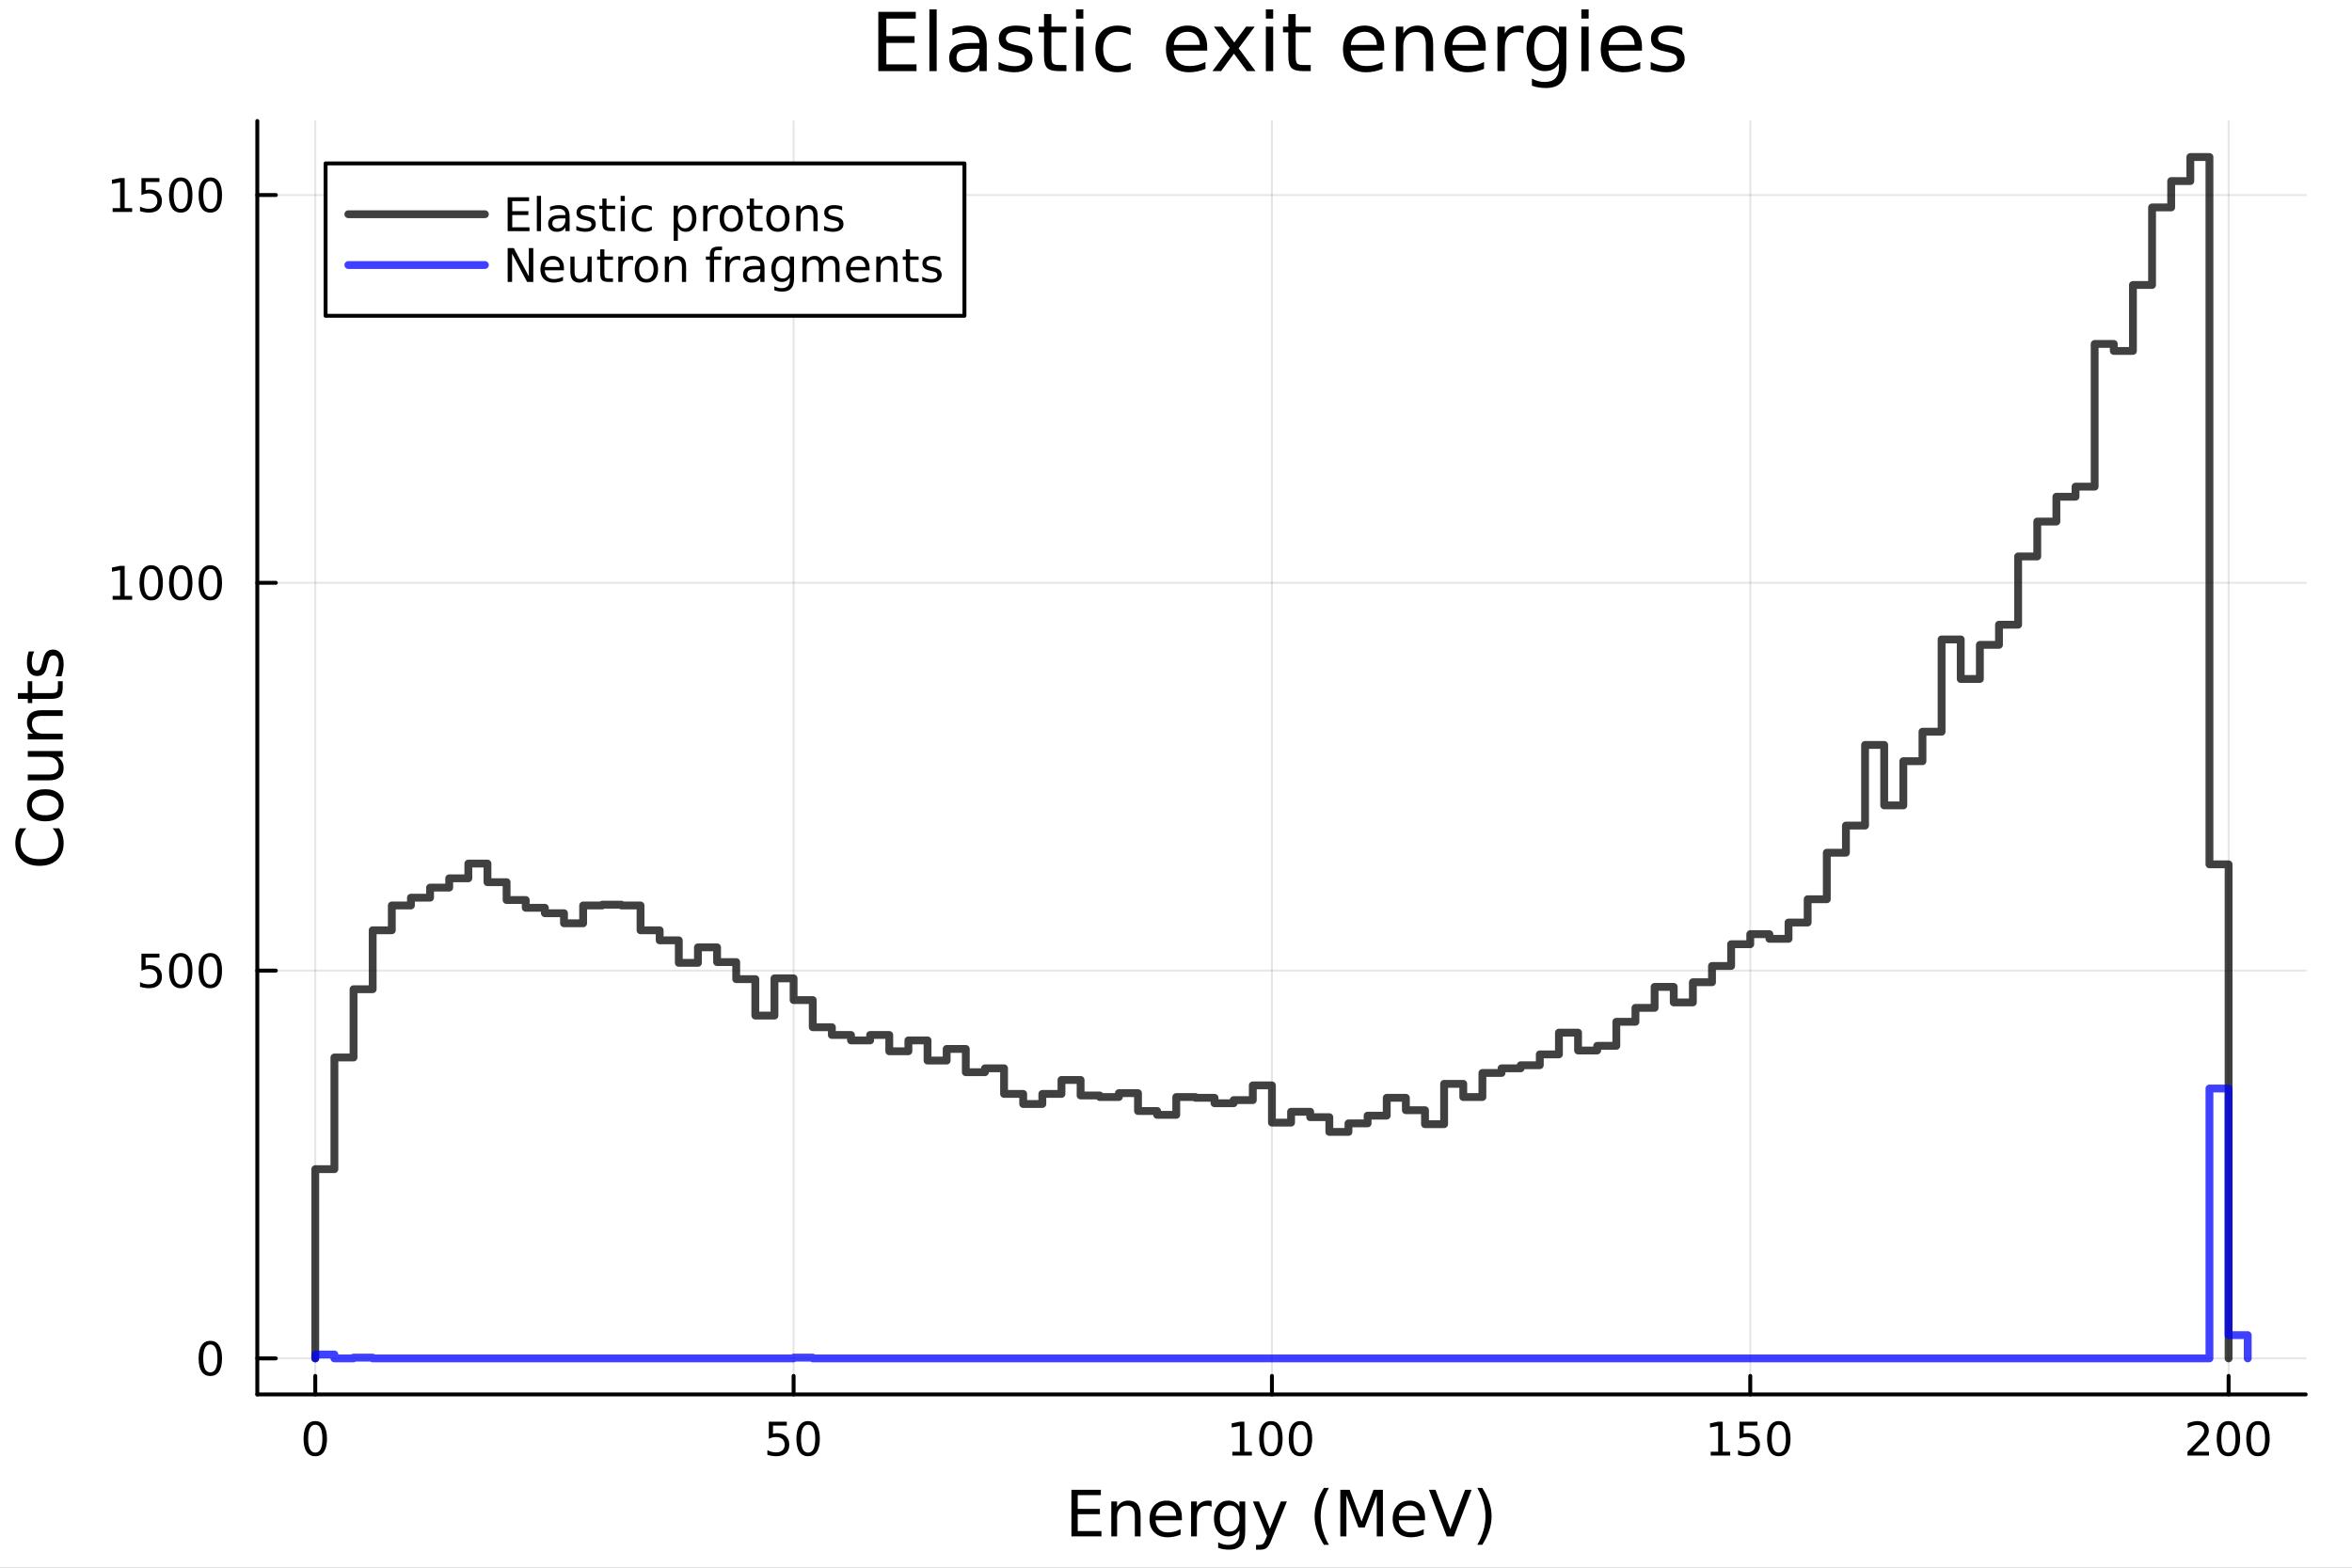 <?xml version="1.0" encoding="utf-8"?>
<svg xmlns="http://www.w3.org/2000/svg" xmlns:xlink="http://www.w3.org/1999/xlink" width="600" height="400" viewBox="0 0 2400 1600">
<rect x="0" y="0" width="2400" height="1600" fill="#808080" stroke="none"/>
<defs>
  <clipPath id="clip430">
    <rect x="0" y="0" width="2400" height="1600"/>
  </clipPath>
</defs>
<path clip-path="url(#clip430)" d="M0 1600 L2400 1600 L2400 0 L0 0  Z" fill="#ffffff" fill-rule="evenodd" fill-opacity="1"/>
<defs>
  <clipPath id="clip431">
    <rect x="480" y="0" width="1681" height="1600"/>
  </clipPath>
</defs>
<path clip-path="url(#clip430)" d="M262.551 1423.18 L2352.76 1423.18 L2352.76 123.472 L262.551 123.472  Z" fill="#ffffff" fill-rule="evenodd" fill-opacity="1"/>
<defs>
  <clipPath id="clip432">
    <rect x="262" y="123" width="2091" height="1301"/>
  </clipPath>
</defs>
<polyline clip-path="url(#clip432)" style="stroke:#000000; stroke-linecap:round; stroke-linejoin:round; stroke-width:2; stroke-opacity:0.1; fill:none" points="321.708,1423.18 321.708,123.472 "/>
<polyline clip-path="url(#clip432)" style="stroke:#000000; stroke-linecap:round; stroke-linejoin:round; stroke-width:2; stroke-opacity:0.1; fill:none" points="809.8,1423.18 809.8,123.472 "/>
<polyline clip-path="url(#clip432)" style="stroke:#000000; stroke-linecap:round; stroke-linejoin:round; stroke-width:2; stroke-opacity:0.1; fill:none" points="1297.89,1423.18 1297.89,123.472 "/>
<polyline clip-path="url(#clip432)" style="stroke:#000000; stroke-linecap:round; stroke-linejoin:round; stroke-width:2; stroke-opacity:0.1; fill:none" points="1785.98,1423.18 1785.98,123.472 "/>
<polyline clip-path="url(#clip432)" style="stroke:#000000; stroke-linecap:round; stroke-linejoin:round; stroke-width:2; stroke-opacity:0.1; fill:none" points="2274.08,1423.18 2274.08,123.472 "/>
<polyline clip-path="url(#clip432)" style="stroke:#000000; stroke-linecap:round; stroke-linejoin:round; stroke-width:2; stroke-opacity:0.1; fill:none" points="262.551,1386.4 2352.76,1386.4 "/>
<polyline clip-path="url(#clip432)" style="stroke:#000000; stroke-linecap:round; stroke-linejoin:round; stroke-width:2; stroke-opacity:0.1; fill:none" points="262.551,990.611 2352.76,990.611 "/>
<polyline clip-path="url(#clip432)" style="stroke:#000000; stroke-linecap:round; stroke-linejoin:round; stroke-width:2; stroke-opacity:0.1; fill:none" points="262.551,594.827 2352.76,594.827 "/>
<polyline clip-path="url(#clip432)" style="stroke:#000000; stroke-linecap:round; stroke-linejoin:round; stroke-width:2; stroke-opacity:0.1; fill:none" points="262.551,199.043 2352.76,199.043 "/>
<polyline clip-path="url(#clip430)" style="stroke:#000000; stroke-linecap:round; stroke-linejoin:round; stroke-width:4; stroke-opacity:1; fill:none" points="262.551,1423.18 2352.76,1423.18 "/>
<polyline clip-path="url(#clip430)" style="stroke:#000000; stroke-linecap:round; stroke-linejoin:round; stroke-width:4; stroke-opacity:1; fill:none" points="321.708,1423.18 321.708,1404.28 "/>
<polyline clip-path="url(#clip430)" style="stroke:#000000; stroke-linecap:round; stroke-linejoin:round; stroke-width:4; stroke-opacity:1; fill:none" points="809.8,1423.18 809.8,1404.28 "/>
<polyline clip-path="url(#clip430)" style="stroke:#000000; stroke-linecap:round; stroke-linejoin:round; stroke-width:4; stroke-opacity:1; fill:none" points="1297.89,1423.18 1297.89,1404.28 "/>
<polyline clip-path="url(#clip430)" style="stroke:#000000; stroke-linecap:round; stroke-linejoin:round; stroke-width:4; stroke-opacity:1; fill:none" points="1785.98,1423.18 1785.98,1404.28 "/>
<polyline clip-path="url(#clip430)" style="stroke:#000000; stroke-linecap:round; stroke-linejoin:round; stroke-width:4; stroke-opacity:1; fill:none" points="2274.08,1423.18 2274.08,1404.28 "/>
<path clip-path="url(#clip430)" d="M321.708 1454.1 Q318.097 1454.1 316.268 1457.66 Q314.463 1461.2 314.463 1468.33 Q314.463 1475.44 316.268 1479.01 Q318.097 1482.55 321.708 1482.55 Q325.342 1482.55 327.148 1479.01 Q328.976 1475.44 328.976 1468.33 Q328.976 1461.2 327.148 1457.66 Q325.342 1454.1 321.708 1454.1 M321.708 1450.39 Q327.518 1450.39 330.574 1455 Q333.652 1459.58 333.652 1468.33 Q333.652 1477.06 330.574 1481.67 Q327.518 1486.25 321.708 1486.25 Q315.898 1486.25 312.819 1481.67 Q309.764 1477.06 309.764 1468.33 Q309.764 1459.58 312.819 1455 Q315.898 1450.39 321.708 1450.39 Z" fill="#000000" fill-rule="nonzero" fill-opacity="1" /><path clip-path="url(#clip430)" d="M784.499 1451.02 L802.855 1451.02 L802.855 1454.96 L788.781 1454.96 L788.781 1463.43 Q789.8 1463.08 790.818 1462.92 Q791.837 1462.73 792.855 1462.73 Q798.642 1462.73 802.022 1465.9 Q805.402 1469.08 805.402 1474.49 Q805.402 1480.07 801.93 1483.17 Q798.457 1486.25 792.138 1486.25 Q789.962 1486.25 787.693 1485.88 Q785.448 1485.51 783.041 1484.77 L783.041 1480.07 Q785.124 1481.2 787.346 1481.76 Q789.568 1482.32 792.045 1482.32 Q796.05 1482.32 798.388 1480.21 Q800.726 1478.1 800.726 1474.49 Q800.726 1470.88 798.388 1468.77 Q796.05 1466.67 792.045 1466.67 Q790.17 1466.67 788.295 1467.08 Q786.443 1467.5 784.499 1468.38 L784.499 1451.02 Z" fill="#000000" fill-rule="nonzero" fill-opacity="1" /><path clip-path="url(#clip430)" d="M824.615 1454.1 Q821.003 1454.1 819.175 1457.66 Q817.369 1461.2 817.369 1468.33 Q817.369 1475.44 819.175 1479.01 Q821.003 1482.55 824.615 1482.55 Q828.249 1482.55 830.054 1479.01 Q831.883 1475.44 831.883 1468.33 Q831.883 1461.2 830.054 1457.66 Q828.249 1454.1 824.615 1454.1 M824.615 1450.39 Q830.425 1450.39 833.48 1455 Q836.559 1459.58 836.559 1468.33 Q836.559 1477.06 833.48 1481.67 Q830.425 1486.25 824.615 1486.25 Q818.804 1486.25 815.726 1481.67 Q812.67 1477.06 812.67 1468.33 Q812.67 1459.58 815.726 1455 Q818.804 1450.39 824.615 1450.39 Z" fill="#000000" fill-rule="nonzero" fill-opacity="1" /><path clip-path="url(#clip430)" d="M1257.5 1481.64 L1265.14 1481.64 L1265.14 1455.28 L1256.83 1456.95 L1256.83 1452.69 L1265.09 1451.02 L1269.77 1451.02 L1269.77 1481.64 L1277.41 1481.64 L1277.41 1485.58 L1257.5 1485.58 L1257.5 1481.64 Z" fill="#000000" fill-rule="nonzero" fill-opacity="1" /><path clip-path="url(#clip430)" d="M1296.85 1454.1 Q1293.24 1454.1 1291.41 1457.66 Q1289.6 1461.2 1289.6 1468.33 Q1289.6 1475.44 1291.41 1479.01 Q1293.24 1482.55 1296.85 1482.55 Q1300.48 1482.55 1302.29 1479.01 Q1304.12 1475.44 1304.12 1468.33 Q1304.12 1461.2 1302.29 1457.66 Q1300.48 1454.1 1296.85 1454.1 M1296.85 1450.39 Q1302.66 1450.39 1305.72 1455 Q1308.79 1459.58 1308.79 1468.33 Q1308.79 1477.06 1305.72 1481.67 Q1302.66 1486.25 1296.85 1486.25 Q1291.04 1486.25 1287.96 1481.67 Q1284.91 1477.06 1284.91 1468.33 Q1284.91 1459.58 1287.96 1455 Q1291.04 1450.39 1296.85 1450.39 Z" fill="#000000" fill-rule="nonzero" fill-opacity="1" /><path clip-path="url(#clip430)" d="M1327.01 1454.1 Q1323.4 1454.1 1321.57 1457.66 Q1319.77 1461.2 1319.77 1468.33 Q1319.77 1475.44 1321.57 1479.01 Q1323.4 1482.55 1327.01 1482.55 Q1330.65 1482.55 1332.45 1479.01 Q1334.28 1475.44 1334.28 1468.33 Q1334.28 1461.2 1332.45 1457.66 Q1330.65 1454.1 1327.01 1454.1 M1327.01 1450.39 Q1332.82 1450.39 1335.88 1455 Q1338.96 1459.58 1338.96 1468.33 Q1338.96 1477.06 1335.88 1481.67 Q1332.82 1486.25 1327.01 1486.25 Q1321.2 1486.25 1318.12 1481.67 Q1315.07 1477.06 1315.07 1468.33 Q1315.07 1459.58 1318.12 1455 Q1321.2 1450.39 1327.01 1450.39 Z" fill="#000000" fill-rule="nonzero" fill-opacity="1" /><path clip-path="url(#clip430)" d="M1745.59 1481.64 L1753.23 1481.64 L1753.23 1455.28 L1744.92 1456.95 L1744.92 1452.69 L1753.18 1451.02 L1757.86 1451.02 L1757.86 1481.64 L1765.5 1481.64 L1765.5 1485.58 L1745.59 1485.58 L1745.59 1481.64 Z" fill="#000000" fill-rule="nonzero" fill-opacity="1" /><path clip-path="url(#clip430)" d="M1774.99 1451.02 L1793.34 1451.02 L1793.34 1454.96 L1779.27 1454.96 L1779.27 1463.43 Q1780.29 1463.08 1781.31 1462.92 Q1782.33 1462.73 1783.34 1462.73 Q1789.13 1462.73 1792.51 1465.9 Q1795.89 1469.08 1795.89 1474.49 Q1795.89 1480.07 1792.42 1483.17 Q1788.95 1486.25 1782.63 1486.25 Q1780.45 1486.25 1778.18 1485.88 Q1775.94 1485.51 1773.53 1484.77 L1773.53 1480.07 Q1775.61 1481.2 1777.84 1481.76 Q1780.06 1482.32 1782.53 1482.32 Q1786.54 1482.32 1788.88 1480.21 Q1791.22 1478.1 1791.22 1474.49 Q1791.22 1470.88 1788.88 1468.77 Q1786.54 1466.67 1782.53 1466.67 Q1780.66 1466.67 1778.78 1467.08 Q1776.93 1467.5 1774.99 1468.38 L1774.99 1451.02 Z" fill="#000000" fill-rule="nonzero" fill-opacity="1" /><path clip-path="url(#clip430)" d="M1815.1 1454.1 Q1811.49 1454.1 1809.66 1457.66 Q1807.86 1461.2 1807.86 1468.33 Q1807.86 1475.44 1809.66 1479.01 Q1811.49 1482.55 1815.1 1482.55 Q1818.74 1482.55 1820.54 1479.01 Q1822.37 1475.44 1822.37 1468.33 Q1822.37 1461.2 1820.54 1457.66 Q1818.74 1454.1 1815.1 1454.1 M1815.1 1450.39 Q1820.91 1450.39 1823.97 1455 Q1827.05 1459.58 1827.05 1468.33 Q1827.05 1477.06 1823.97 1481.67 Q1820.91 1486.25 1815.1 1486.25 Q1809.29 1486.25 1806.21 1481.67 Q1803.16 1477.06 1803.16 1468.33 Q1803.16 1459.58 1806.21 1455 Q1809.29 1450.39 1815.1 1450.39 Z" fill="#000000" fill-rule="nonzero" fill-opacity="1" /><path clip-path="url(#clip430)" d="M2237.77 1481.64 L2254.09 1481.64 L2254.09 1485.58 L2232.14 1485.58 L2232.14 1481.64 Q2234.8 1478.89 2239.39 1474.26 Q2243.99 1469.61 2245.18 1468.27 Q2247.42 1465.74 2248.3 1464.01 Q2249.2 1462.25 2249.2 1460.56 Q2249.2 1457.8 2247.26 1456.07 Q2245.34 1454.33 2242.24 1454.33 Q2240.04 1454.33 2237.58 1455.09 Q2235.15 1455.86 2232.37 1457.41 L2232.37 1452.69 Q2235.2 1451.55 2237.65 1450.97 Q2240.11 1450.39 2242.14 1450.39 Q2247.51 1450.39 2250.71 1453.08 Q2253.9 1455.77 2253.9 1460.26 Q2253.9 1462.39 2253.09 1464.31 Q2252.3 1466.2 2250.2 1468.8 Q2249.62 1469.47 2246.52 1472.69 Q2243.42 1475.88 2237.77 1481.64 Z" fill="#000000" fill-rule="nonzero" fill-opacity="1" /><path clip-path="url(#clip430)" d="M2273.9 1454.1 Q2270.29 1454.1 2268.46 1457.66 Q2266.66 1461.2 2266.66 1468.33 Q2266.66 1475.44 2268.46 1479.01 Q2270.29 1482.55 2273.9 1482.55 Q2277.54 1482.55 2279.34 1479.01 Q2281.17 1475.44 2281.17 1468.33 Q2281.17 1461.2 2279.34 1457.66 Q2277.54 1454.1 2273.9 1454.1 M2273.9 1450.39 Q2279.71 1450.39 2282.77 1455 Q2285.85 1459.58 2285.85 1468.33 Q2285.85 1477.06 2282.77 1481.67 Q2279.71 1486.25 2273.9 1486.25 Q2268.09 1486.25 2265.01 1481.67 Q2261.96 1477.06 2261.96 1468.33 Q2261.96 1459.58 2265.01 1455 Q2268.09 1450.39 2273.9 1450.39 Z" fill="#000000" fill-rule="nonzero" fill-opacity="1" /><path clip-path="url(#clip430)" d="M2304.06 1454.1 Q2300.45 1454.1 2298.62 1457.66 Q2296.82 1461.2 2296.82 1468.33 Q2296.82 1475.44 2298.62 1479.01 Q2300.45 1482.55 2304.06 1482.55 Q2307.7 1482.55 2309.5 1479.01 Q2311.33 1475.44 2311.33 1468.33 Q2311.33 1461.2 2309.5 1457.66 Q2307.7 1454.1 2304.06 1454.1 M2304.06 1450.39 Q2309.87 1450.39 2312.93 1455 Q2316.01 1459.58 2316.01 1468.33 Q2316.01 1477.06 2312.93 1481.67 Q2309.87 1486.25 2304.06 1486.25 Q2298.25 1486.25 2295.17 1481.67 Q2292.12 1477.06 2292.12 1468.33 Q2292.12 1459.58 2295.17 1455 Q2298.25 1450.39 2304.06 1450.39 Z" fill="#000000" fill-rule="nonzero" fill-opacity="1" /><path clip-path="url(#clip430)" d="M1093.29 1520.52 L1123.33 1520.52 L1123.33 1525.93 L1099.72 1525.93 L1099.72 1540 L1122.35 1540 L1122.35 1545.41 L1099.72 1545.41 L1099.72 1562.63 L1123.91 1562.63 L1123.91 1568.04 L1093.29 1568.04 L1093.29 1520.52 Z" fill="#000000" fill-rule="nonzero" fill-opacity="1" /><path clip-path="url(#clip430)" d="M1163.85 1546.53 L1163.85 1568.04 L1158 1568.04 L1158 1546.72 Q1158 1541.66 1156.02 1539.14 Q1154.05 1536.63 1150.1 1536.63 Q1145.36 1536.63 1142.62 1539.65 Q1139.89 1542.68 1139.89 1547.9 L1139.89 1568.04 L1134 1568.04 L1134 1532.4 L1139.89 1532.4 L1139.89 1537.93 Q1141.99 1534.72 1144.82 1533.13 Q1147.68 1531.54 1151.41 1531.54 Q1157.55 1531.54 1160.7 1535.36 Q1163.85 1539.14 1163.85 1546.53 Z" fill="#000000" fill-rule="nonzero" fill-opacity="1" /><path clip-path="url(#clip430)" d="M1206.03 1548.76 L1206.03 1551.62 L1179.1 1551.62 Q1179.48 1557.67 1182.73 1560.85 Q1186 1564 1191.83 1564 Q1195.2 1564 1198.35 1563.17 Q1201.54 1562.35 1204.66 1560.69 L1204.66 1566.23 Q1201.51 1567.57 1198.2 1568.27 Q1194.89 1568.97 1191.48 1568.97 Q1182.95 1568.97 1177.95 1564 Q1172.99 1559.04 1172.99 1550.57 Q1172.99 1541.82 1177.7 1536.69 Q1182.44 1531.54 1190.46 1531.54 Q1197.65 1531.54 1201.82 1536.18 Q1206.03 1540.8 1206.03 1548.76 M1200.17 1547.04 Q1200.1 1542.23 1197.46 1539.37 Q1194.85 1536.5 1190.52 1536.5 Q1185.62 1536.5 1182.66 1539.27 Q1179.73 1542.04 1179.29 1547.07 L1200.17 1547.04 Z" fill="#000000" fill-rule="nonzero" fill-opacity="1" /><path clip-path="url(#clip430)" d="M1236.29 1537.87 Q1235.31 1537.3 1234.13 1537.04 Q1232.98 1536.76 1231.58 1536.76 Q1226.62 1536.76 1223.94 1540 Q1221.3 1543.22 1221.3 1549.27 L1221.3 1568.04 L1215.41 1568.04 L1215.41 1532.4 L1221.3 1532.4 L1221.3 1537.93 Q1223.15 1534.69 1226.11 1533.13 Q1229.07 1531.54 1233.3 1531.54 Q1233.91 1531.54 1234.64 1531.63 Q1235.37 1531.7 1236.26 1531.85 L1236.29 1537.87 Z" fill="#000000" fill-rule="nonzero" fill-opacity="1" /><path clip-path="url(#clip430)" d="M1264.75 1549.81 Q1264.75 1543.44 1262.11 1539.94 Q1259.5 1536.44 1254.75 1536.44 Q1250.04 1536.44 1247.4 1539.94 Q1244.79 1543.44 1244.79 1549.81 Q1244.79 1556.14 1247.4 1559.64 Q1250.04 1563.14 1254.75 1563.14 Q1259.5 1563.14 1262.11 1559.64 Q1264.75 1556.14 1264.75 1549.81 M1270.61 1563.62 Q1270.61 1572.72 1266.56 1577.15 Q1262.52 1581.6 1254.18 1581.6 Q1251.09 1581.6 1248.36 1581.13 Q1245.62 1580.68 1243.04 1579.72 L1243.04 1574.03 Q1245.62 1575.43 1248.13 1576.1 Q1250.65 1576.76 1253.26 1576.76 Q1259.02 1576.76 1261.88 1573.74 Q1264.75 1570.75 1264.75 1564.67 L1264.75 1561.77 Q1262.93 1564.92 1260.1 1566.48 Q1257.27 1568.04 1253.32 1568.04 Q1246.77 1568.04 1242.76 1563.05 Q1238.74 1558.05 1238.74 1549.81 Q1238.74 1541.53 1242.76 1536.53 Q1246.77 1531.54 1253.32 1531.54 Q1257.27 1531.54 1260.1 1533.1 Q1262.93 1534.66 1264.75 1537.81 L1264.75 1532.4 L1270.61 1532.4 L1270.61 1563.62 Z" fill="#000000" fill-rule="nonzero" fill-opacity="1" /><path clip-path="url(#clip430)" d="M1297.5 1571.35 Q1295.02 1577.72 1292.66 1579.66 Q1290.31 1581.6 1286.36 1581.6 L1281.68 1581.6 L1281.68 1576.7 L1285.12 1576.7 Q1287.54 1576.7 1288.87 1575.56 Q1290.21 1574.41 1291.83 1570.14 L1292.89 1567.47 L1278.47 1532.4 L1284.67 1532.4 L1295.81 1560.28 L1306.95 1532.4 L1313.16 1532.4 L1297.5 1571.35 Z" fill="#000000" fill-rule="nonzero" fill-opacity="1" /><path clip-path="url(#clip430)" d="M1356.03 1518.58 Q1351.77 1525.9 1349.7 1533.06 Q1347.63 1540.23 1347.63 1547.58 Q1347.63 1554.93 1349.7 1562.16 Q1351.8 1569.35 1356.03 1576.64 L1350.94 1576.64 Q1346.17 1569.16 1343.78 1561.93 Q1341.42 1554.71 1341.42 1547.58 Q1341.42 1540.48 1343.78 1533.29 Q1346.13 1526.09 1350.94 1518.58 L1356.03 1518.58 Z" fill="#000000" fill-rule="nonzero" fill-opacity="1" /><path clip-path="url(#clip430)" d="M1367.65 1520.52 L1377.23 1520.52 L1389.36 1552.86 L1401.55 1520.52 L1411.13 1520.52 L1411.13 1568.04 L1404.86 1568.04 L1404.86 1526.32 L1392.6 1558.91 L1386.14 1558.91 L1373.89 1526.32 L1373.89 1568.04 L1367.65 1568.04 L1367.65 1520.52 Z" fill="#000000" fill-rule="nonzero" fill-opacity="1" /><path clip-path="url(#clip430)" d="M1454.13 1548.76 L1454.13 1551.62 L1427.2 1551.62 Q1427.58 1557.67 1430.83 1560.85 Q1434.11 1564 1439.93 1564 Q1443.31 1564 1446.46 1563.17 Q1449.64 1562.35 1452.76 1560.69 L1452.76 1566.23 Q1449.61 1567.57 1446.3 1568.27 Q1442.99 1568.97 1439.58 1568.97 Q1431.05 1568.97 1426.06 1564 Q1421.09 1559.04 1421.09 1550.57 Q1421.09 1541.82 1425.8 1536.69 Q1430.54 1531.54 1438.56 1531.54 Q1445.76 1531.54 1449.93 1536.18 Q1454.13 1540.8 1454.13 1548.76 M1448.27 1547.04 Q1448.21 1542.23 1445.57 1539.37 Q1442.96 1536.5 1438.63 1536.5 Q1433.73 1536.5 1430.77 1539.27 Q1427.84 1542.04 1427.39 1547.07 L1448.27 1547.04 Z" fill="#000000" fill-rule="nonzero" fill-opacity="1" /><path clip-path="url(#clip430)" d="M1476.25 1568.04 L1458.11 1520.52 L1464.82 1520.52 L1479.88 1560.53 L1494.96 1520.52 L1501.65 1520.52 L1483.54 1568.04 L1476.25 1568.04 Z" fill="#000000" fill-rule="nonzero" fill-opacity="1" /><path clip-path="url(#clip430)" d="M1507.41 1518.58 L1512.5 1518.58 Q1517.28 1526.09 1519.63 1533.29 Q1522.02 1540.48 1522.02 1547.58 Q1522.02 1554.71 1519.63 1561.93 Q1517.28 1569.16 1512.5 1576.64 L1507.41 1576.64 Q1511.64 1569.35 1513.71 1562.16 Q1515.81 1554.93 1515.81 1547.58 Q1515.81 1540.23 1513.71 1533.06 Q1511.64 1525.9 1507.41 1518.58 Z" fill="#000000" fill-rule="nonzero" fill-opacity="1" /><polyline clip-path="url(#clip430)" style="stroke:#000000; stroke-linecap:round; stroke-linejoin:round; stroke-width:4; stroke-opacity:1; fill:none" points="262.551,1423.18 262.551,123.472 "/>
<polyline clip-path="url(#clip430)" style="stroke:#000000; stroke-linecap:round; stroke-linejoin:round; stroke-width:4; stroke-opacity:1; fill:none" points="262.551,1386.4 281.449,1386.4 "/>
<polyline clip-path="url(#clip430)" style="stroke:#000000; stroke-linecap:round; stroke-linejoin:round; stroke-width:4; stroke-opacity:1; fill:none" points="262.551,990.611 281.449,990.611 "/>
<polyline clip-path="url(#clip430)" style="stroke:#000000; stroke-linecap:round; stroke-linejoin:round; stroke-width:4; stroke-opacity:1; fill:none" points="262.551,594.827 281.449,594.827 "/>
<polyline clip-path="url(#clip430)" style="stroke:#000000; stroke-linecap:round; stroke-linejoin:round; stroke-width:4; stroke-opacity:1; fill:none" points="262.551,199.043 281.449,199.043 "/>
<path clip-path="url(#clip430)" d="M214.607 1372.19 Q210.996 1372.19 209.167 1375.76 Q207.362 1379.3 207.362 1386.43 Q207.362 1393.54 209.167 1397.1 Q210.996 1400.64 214.607 1400.64 Q218.241 1400.64 220.047 1397.1 Q221.875 1393.54 221.875 1386.43 Q221.875 1379.3 220.047 1375.76 Q218.241 1372.19 214.607 1372.19 M214.607 1368.49 Q220.417 1368.49 223.473 1373.1 Q226.551 1377.68 226.551 1386.43 Q226.551 1395.16 223.473 1399.76 Q220.417 1404.35 214.607 1404.35 Q208.797 1404.35 205.718 1399.76 Q202.662 1395.16 202.662 1386.43 Q202.662 1377.68 205.718 1373.1 Q208.797 1368.49 214.607 1368.49 Z" fill="#000000" fill-rule="nonzero" fill-opacity="1" /><path clip-path="url(#clip430)" d="M144.329 973.331 L162.686 973.331 L162.686 977.267 L148.612 977.267 L148.612 985.739 Q149.63 985.392 150.649 985.23 Q151.667 985.044 152.686 985.044 Q158.473 985.044 161.852 988.216 Q165.232 991.387 165.232 996.804 Q165.232 1002.38 161.76 1005.48 Q158.288 1008.56 151.968 1008.56 Q149.792 1008.56 147.524 1008.19 Q145.279 1007.82 142.871 1007.08 L142.871 1002.38 Q144.954 1003.52 147.177 1004.07 Q149.399 1004.63 151.876 1004.63 Q155.88 1004.63 158.218 1002.52 Q160.556 1000.41 160.556 996.804 Q160.556 993.192 158.218 991.086 Q155.88 988.98 151.876 988.98 Q150.001 988.98 148.126 989.396 Q146.274 989.813 144.329 990.693 L144.329 973.331 Z" fill="#000000" fill-rule="nonzero" fill-opacity="1" /><path clip-path="url(#clip430)" d="M184.445 976.41 Q180.834 976.41 179.005 979.975 Q177.2 983.517 177.2 990.646 Q177.2 997.753 179.005 1001.32 Q180.834 1004.86 184.445 1004.86 Q188.079 1004.86 189.885 1001.32 Q191.713 997.753 191.713 990.646 Q191.713 983.517 189.885 979.975 Q188.079 976.41 184.445 976.41 M184.445 972.706 Q190.255 972.706 193.311 977.313 Q196.389 981.896 196.389 990.646 Q196.389 999.373 193.311 1003.98 Q190.255 1008.56 184.445 1008.56 Q178.635 1008.56 175.556 1003.98 Q172.501 999.373 172.501 990.646 Q172.501 981.896 175.556 977.313 Q178.635 972.706 184.445 972.706 Z" fill="#000000" fill-rule="nonzero" fill-opacity="1" /><path clip-path="url(#clip430)" d="M214.607 976.41 Q210.996 976.41 209.167 979.975 Q207.362 983.517 207.362 990.646 Q207.362 997.753 209.167 1001.32 Q210.996 1004.86 214.607 1004.86 Q218.241 1004.86 220.047 1001.32 Q221.875 997.753 221.875 990.646 Q221.875 983.517 220.047 979.975 Q218.241 976.41 214.607 976.41 M214.607 972.706 Q220.417 972.706 223.473 977.313 Q226.551 981.896 226.551 990.646 Q226.551 999.373 223.473 1003.98 Q220.417 1008.56 214.607 1008.56 Q208.797 1008.56 205.718 1003.98 Q202.662 999.373 202.662 990.646 Q202.662 981.896 205.718 977.313 Q208.797 972.706 214.607 972.706 Z" fill="#000000" fill-rule="nonzero" fill-opacity="1" /><path clip-path="url(#clip430)" d="M114.931 608.172 L122.57 608.172 L122.57 581.807 L114.26 583.473 L114.26 579.214 L122.524 577.547 L127.2 577.547 L127.2 608.172 L134.839 608.172 L134.839 612.107 L114.931 612.107 L114.931 608.172 Z" fill="#000000" fill-rule="nonzero" fill-opacity="1" /><path clip-path="url(#clip430)" d="M154.283 580.626 Q150.672 580.626 148.843 584.191 Q147.038 587.732 147.038 594.862 Q147.038 601.968 148.843 605.533 Q150.672 609.075 154.283 609.075 Q157.917 609.075 159.723 605.533 Q161.552 601.968 161.552 594.862 Q161.552 587.732 159.723 584.191 Q157.917 580.626 154.283 580.626 M154.283 576.922 Q160.093 576.922 163.149 581.529 Q166.227 586.112 166.227 594.862 Q166.227 603.589 163.149 608.195 Q160.093 612.779 154.283 612.779 Q148.473 612.779 145.394 608.195 Q142.339 603.589 142.339 594.862 Q142.339 586.112 145.394 581.529 Q148.473 576.922 154.283 576.922 Z" fill="#000000" fill-rule="nonzero" fill-opacity="1" /><path clip-path="url(#clip430)" d="M184.445 580.626 Q180.834 580.626 179.005 584.191 Q177.2 587.732 177.2 594.862 Q177.2 601.968 179.005 605.533 Q180.834 609.075 184.445 609.075 Q188.079 609.075 189.885 605.533 Q191.713 601.968 191.713 594.862 Q191.713 587.732 189.885 584.191 Q188.079 580.626 184.445 580.626 M184.445 576.922 Q190.255 576.922 193.311 581.529 Q196.389 586.112 196.389 594.862 Q196.389 603.589 193.311 608.195 Q190.255 612.779 184.445 612.779 Q178.635 612.779 175.556 608.195 Q172.501 603.589 172.501 594.862 Q172.501 586.112 175.556 581.529 Q178.635 576.922 184.445 576.922 Z" fill="#000000" fill-rule="nonzero" fill-opacity="1" /><path clip-path="url(#clip430)" d="M214.607 580.626 Q210.996 580.626 209.167 584.191 Q207.362 587.732 207.362 594.862 Q207.362 601.968 209.167 605.533 Q210.996 609.075 214.607 609.075 Q218.241 609.075 220.047 605.533 Q221.875 601.968 221.875 594.862 Q221.875 587.732 220.047 584.191 Q218.241 580.626 214.607 580.626 M214.607 576.922 Q220.417 576.922 223.473 581.529 Q226.551 586.112 226.551 594.862 Q226.551 603.589 223.473 608.195 Q220.417 612.779 214.607 612.779 Q208.797 612.779 205.718 608.195 Q202.662 603.589 202.662 594.862 Q202.662 586.112 205.718 581.529 Q208.797 576.922 214.607 576.922 Z" fill="#000000" fill-rule="nonzero" fill-opacity="1" /><path clip-path="url(#clip430)" d="M114.931 212.388 L122.57 212.388 L122.57 186.022 L114.26 187.689 L114.26 183.43 L122.524 181.763 L127.2 181.763 L127.2 212.388 L134.839 212.388 L134.839 216.323 L114.931 216.323 L114.931 212.388 Z" fill="#000000" fill-rule="nonzero" fill-opacity="1" /><path clip-path="url(#clip430)" d="M144.329 181.763 L162.686 181.763 L162.686 185.698 L148.612 185.698 L148.612 194.17 Q149.63 193.823 150.649 193.661 Q151.667 193.476 152.686 193.476 Q158.473 193.476 161.852 196.647 Q165.232 199.819 165.232 205.235 Q165.232 210.814 161.76 213.916 Q158.288 216.994 151.968 216.994 Q149.792 216.994 147.524 216.624 Q145.279 216.254 142.871 215.513 L142.871 210.814 Q144.954 211.948 147.177 212.504 Q149.399 213.059 151.876 213.059 Q155.88 213.059 158.218 210.953 Q160.556 208.846 160.556 205.235 Q160.556 201.624 158.218 199.518 Q155.88 197.411 151.876 197.411 Q150.001 197.411 148.126 197.828 Q146.274 198.245 144.329 199.124 L144.329 181.763 Z" fill="#000000" fill-rule="nonzero" fill-opacity="1" /><path clip-path="url(#clip430)" d="M184.445 184.842 Q180.834 184.842 179.005 188.407 Q177.2 191.948 177.2 199.078 Q177.2 206.184 179.005 209.749 Q180.834 213.291 184.445 213.291 Q188.079 213.291 189.885 209.749 Q191.713 206.184 191.713 199.078 Q191.713 191.948 189.885 188.407 Q188.079 184.842 184.445 184.842 M184.445 181.138 Q190.255 181.138 193.311 185.745 Q196.389 190.328 196.389 199.078 Q196.389 207.805 193.311 212.411 Q190.255 216.994 184.445 216.994 Q178.635 216.994 175.556 212.411 Q172.501 207.805 172.501 199.078 Q172.501 190.328 175.556 185.745 Q178.635 181.138 184.445 181.138 Z" fill="#000000" fill-rule="nonzero" fill-opacity="1" /><path clip-path="url(#clip430)" d="M214.607 184.842 Q210.996 184.842 209.167 188.407 Q207.362 191.948 207.362 199.078 Q207.362 206.184 209.167 209.749 Q210.996 213.291 214.607 213.291 Q218.241 213.291 220.047 209.749 Q221.875 206.184 221.875 199.078 Q221.875 191.948 220.047 188.407 Q218.241 184.842 214.607 184.842 M214.607 181.138 Q220.417 181.138 223.473 185.745 Q226.551 190.328 226.551 199.078 Q226.551 207.805 223.473 212.411 Q220.417 216.994 214.607 216.994 Q208.797 216.994 205.718 212.411 Q202.662 207.805 202.662 199.078 Q202.662 190.328 205.718 185.745 Q208.797 181.138 214.607 181.138 Z" fill="#000000" fill-rule="nonzero" fill-opacity="1" /><path clip-path="url(#clip430)" d="M20.144 845.354 L26.924 845.354 Q23.9 848.6 22.404 852.293 Q20.908 855.953 20.908 860.091 Q20.908 868.239 25.905 872.567 Q30.871 876.896 40.292 876.896 Q49.681 876.896 54.678 872.567 Q59.644 868.239 59.644 860.091 Q59.644 855.953 58.148 852.293 Q56.652 848.6 53.628 845.354 L60.344 845.354 Q62.636 848.728 63.781 852.515 Q64.927 856.271 64.927 860.473 Q64.927 871.262 58.339 877.469 Q51.718 883.676 40.292 883.676 Q28.834 883.676 22.245 877.469 Q15.625 871.262 15.625 860.473 Q15.625 856.207 16.771 852.452 Q17.885 848.664 20.144 845.354 Z" fill="#000000" fill-rule="nonzero" fill-opacity="1" /><path clip-path="url(#clip430)" d="M32.462 821.864 Q32.462 826.575 36.154 829.312 Q39.815 832.05 46.212 832.05 Q52.609 832.05 56.302 829.344 Q59.962 826.607 59.962 821.864 Q59.962 817.186 56.27 814.448 Q52.578 811.711 46.212 811.711 Q39.878 811.711 36.186 814.448 Q32.462 817.186 32.462 821.864 M27.497 821.864 Q27.497 814.226 32.462 809.865 Q37.427 805.505 46.212 805.505 Q54.965 805.505 59.962 809.865 Q64.927 814.226 64.927 821.864 Q64.927 829.535 59.962 833.896 Q54.965 838.224 46.212 838.224 Q37.427 838.224 32.462 833.896 Q27.497 829.535 27.497 821.864 Z" fill="#000000" fill-rule="nonzero" fill-opacity="1" /><path clip-path="url(#clip430)" d="M49.936 796.402 L28.356 796.402 L28.356 790.545 L49.713 790.545 Q54.774 790.545 57.32 788.572 Q59.835 786.598 59.835 782.652 Q59.835 777.909 56.811 775.172 Q53.787 772.403 48.567 772.403 L28.356 772.403 L28.356 766.547 L64.004 766.547 L64.004 772.403 L58.53 772.403 Q61.776 774.535 63.368 777.368 Q64.927 780.169 64.927 783.893 Q64.927 790.036 61.108 793.219 Q57.288 796.402 49.936 796.402 M27.497 781.665 L27.497 781.665 Z" fill="#000000" fill-rule="nonzero" fill-opacity="1" /><path clip-path="url(#clip430)" d="M42.488 724.851 L64.004 724.851 L64.004 730.708 L42.679 730.708 Q37.618 730.708 35.104 732.681 Q32.589 734.654 32.589 738.601 Q32.589 743.344 35.613 746.081 Q38.637 748.818 43.857 748.818 L64.004 748.818 L64.004 754.706 L28.356 754.706 L28.356 748.818 L33.894 748.818 Q30.68 746.717 29.088 743.885 Q27.497 741.02 27.497 737.296 Q27.497 731.153 31.316 728.002 Q35.104 724.851 42.488 724.851 Z" fill="#000000" fill-rule="nonzero" fill-opacity="1" /><path clip-path="url(#clip430)" d="M18.235 707.377 L28.356 707.377 L28.356 695.314 L32.908 695.314 L32.908 707.377 L52.259 707.377 Q56.62 707.377 57.861 706.2 Q59.103 704.99 59.103 701.33 L59.103 695.314 L64.004 695.314 L64.004 701.33 Q64.004 708.109 61.49 710.687 Q58.943 713.266 52.259 713.266 L32.908 713.266 L32.908 717.562 L28.356 717.562 L28.356 713.266 L18.235 713.266 L18.235 707.377 Z" fill="#000000" fill-rule="nonzero" fill-opacity="1" /><path clip-path="url(#clip430)" d="M29.407 664.886 L34.945 664.886 Q33.672 667.369 33.035 670.042 Q32.398 672.716 32.398 675.581 Q32.398 679.941 33.735 682.137 Q35.072 684.302 37.746 684.302 Q39.783 684.302 40.96 682.742 Q42.106 681.182 43.157 676.472 L43.602 674.467 Q44.939 668.228 47.39 665.618 Q49.809 662.976 54.169 662.976 Q59.134 662.976 62.031 666.923 Q64.927 670.838 64.927 677.713 Q64.927 680.578 64.354 683.697 Q63.813 686.784 62.699 690.222 L56.652 690.222 Q58.339 686.975 59.198 683.824 Q60.026 680.673 60.026 677.586 Q60.026 673.448 58.625 671.22 Q57.193 668.992 54.615 668.992 Q52.228 668.992 50.955 670.615 Q49.681 672.207 48.504 677.649 L48.026 679.686 Q46.88 685.129 44.525 687.548 Q42.138 689.967 38 689.967 Q32.971 689.967 30.234 686.402 Q27.497 682.837 27.497 676.281 Q27.497 673.034 27.974 670.17 Q28.452 667.305 29.407 664.886 Z" fill="#000000" fill-rule="nonzero" fill-opacity="1" /><path clip-path="url(#clip430)" d="M896.244 12.096 L934.484 12.096 L934.484 18.983 L904.427 18.983 L904.427 36.888 L933.228 36.888 L933.228 43.774 L904.427 43.774 L904.427 65.689 L935.213 65.689 L935.213 72.576 L896.244 72.576 L896.244 12.096 Z" fill="#000000" fill-rule="nonzero" fill-opacity="1" /><path clip-path="url(#clip430)" d="M948.338 9.544 L955.792 9.544 L955.792 72.576 L948.338 72.576 L948.338 9.544 Z" fill="#000000" fill-rule="nonzero" fill-opacity="1" /><path clip-path="url(#clip430)" d="M992.007 49.769 Q982.974 49.769 979.49 51.835 Q976.006 53.901 976.006 58.884 Q976.006 62.854 978.599 65.203 Q981.232 67.512 985.728 67.512 Q991.926 67.512 995.653 63.137 Q999.42 58.722 999.42 51.43 L999.42 49.769 L992.007 49.769 M1006.87 46.691 L1006.87 72.576 L999.42 72.576 L999.42 65.689 Q996.868 69.821 993.06 71.806 Q989.252 73.751 983.743 73.751 Q976.776 73.751 972.644 69.862 Q968.552 65.933 968.552 59.37 Q968.552 51.714 973.657 47.825 Q978.801 43.936 988.969 43.936 L999.42 43.936 L999.42 43.207 Q999.42 38.062 996.018 35.267 Q992.655 32.431 986.538 32.431 Q982.65 32.431 978.963 33.363 Q975.277 34.295 971.874 36.158 L971.874 29.272 Q975.966 27.692 979.814 26.922 Q983.662 26.112 987.308 26.112 Q997.152 26.112 1002.01 31.216 Q1006.87 36.32 1006.87 46.691 Z" fill="#000000" fill-rule="nonzero" fill-opacity="1" /><path clip-path="url(#clip430)" d="M1051.15 28.543 L1051.15 35.591 Q1047.99 33.971 1044.59 33.161 Q1041.19 32.35 1037.54 32.35 Q1031.99 32.35 1029.19 34.052 Q1026.44 35.753 1026.44 39.156 Q1026.44 41.749 1028.42 43.248 Q1030.41 44.706 1036.41 46.043 L1038.96 46.61 Q1046.9 48.311 1050.22 51.43 Q1053.58 54.509 1053.58 60.059 Q1053.58 66.378 1048.56 70.064 Q1043.58 73.751 1034.83 73.751 Q1031.18 73.751 1027.21 73.022 Q1023.28 72.333 1018.91 70.915 L1018.91 63.218 Q1023.04 65.365 1027.05 66.459 Q1031.06 67.512 1034.99 67.512 Q1040.25 67.512 1043.09 65.73 Q1045.92 63.907 1045.92 60.626 Q1045.92 57.588 1043.86 55.967 Q1041.83 54.347 1034.91 52.848 L1032.31 52.24 Q1025.39 50.782 1022.31 47.785 Q1019.23 44.746 1019.23 39.48 Q1019.23 33.08 1023.77 29.596 Q1028.3 26.112 1036.65 26.112 Q1040.78 26.112 1044.43 26.72 Q1048.07 27.327 1051.15 28.543 Z" fill="#000000" fill-rule="nonzero" fill-opacity="1" /><path clip-path="url(#clip430)" d="M1072.82 14.324 L1072.82 27.206 L1088.18 27.206 L1088.18 32.999 L1072.82 32.999 L1072.82 57.628 Q1072.82 63.178 1074.32 64.758 Q1075.86 66.338 1080.52 66.338 L1088.18 66.338 L1088.18 72.576 L1080.52 72.576 Q1071.89 72.576 1068.61 69.376 Q1065.33 66.135 1065.33 57.628 L1065.33 32.999 L1059.86 32.999 L1059.86 27.206 L1065.33 27.206 L1065.33 14.324 L1072.82 14.324 Z" fill="#000000" fill-rule="nonzero" fill-opacity="1" /><path clip-path="url(#clip430)" d="M1097.98 27.206 L1105.43 27.206 L1105.43 72.576 L1097.98 72.576 L1097.98 27.206 M1097.98 9.544 L1105.43 9.544 L1105.43 18.983 L1097.98 18.983 L1097.98 9.544 Z" fill="#000000" fill-rule="nonzero" fill-opacity="1" /><path clip-path="url(#clip430)" d="M1153.68 28.948 L1153.68 35.915 Q1150.52 34.173 1147.32 33.323 Q1144.16 32.431 1140.92 32.431 Q1133.67 32.431 1129.66 37.05 Q1125.65 41.627 1125.65 49.931 Q1125.65 58.236 1129.66 62.854 Q1133.67 67.431 1140.92 67.431 Q1144.16 67.431 1147.32 66.581 Q1150.52 65.689 1153.68 63.948 L1153.68 70.834 Q1150.56 72.292 1147.2 73.022 Q1143.88 73.751 1140.11 73.751 Q1129.86 73.751 1123.82 67.31 Q1117.79 60.869 1117.79 49.931 Q1117.79 38.832 1123.86 32.472 Q1129.98 26.112 1140.59 26.112 Q1144.04 26.112 1147.32 26.841 Q1150.6 27.53 1153.68 28.948 Z" fill="#000000" fill-rule="nonzero" fill-opacity="1" /><path clip-path="url(#clip430)" d="M1231.82 48.028 L1231.82 51.673 L1197.55 51.673 Q1198.04 59.37 1202.17 63.421 Q1206.34 67.431 1213.75 67.431 Q1218.05 67.431 1222.06 66.378 Q1226.11 65.325 1230.08 63.218 L1230.08 70.267 Q1226.07 71.968 1221.86 72.86 Q1217.64 73.751 1213.31 73.751 Q1202.45 73.751 1196.09 67.431 Q1189.77 61.112 1189.77 50.337 Q1189.77 39.197 1195.77 32.675 Q1201.8 26.112 1212.01 26.112 Q1221.17 26.112 1226.47 32.026 Q1231.82 37.9 1231.82 48.028 M1224.37 45.84 Q1224.29 39.723 1220.92 36.077 Q1217.6 32.431 1212.09 32.431 Q1205.85 32.431 1202.09 35.956 Q1198.36 39.48 1197.79 45.88 L1224.37 45.84 Z" fill="#000000" fill-rule="nonzero" fill-opacity="1" /><path clip-path="url(#clip430)" d="M1280.31 27.206 L1263.9 49.283 L1281.16 72.576 L1272.37 72.576 L1259.16 54.752 L1245.96 72.576 L1237.17 72.576 L1254.79 48.838 L1238.67 27.206 L1247.46 27.206 L1259.49 43.369 L1271.52 27.206 L1280.31 27.206 Z" fill="#000000" fill-rule="nonzero" fill-opacity="1" /><path clip-path="url(#clip430)" d="M1291.69 27.206 L1299.15 27.206 L1299.15 72.576 L1291.69 72.576 L1291.69 27.206 M1291.69 9.544 L1299.15 9.544 L1299.15 18.983 L1291.69 18.983 L1291.69 9.544 Z" fill="#000000" fill-rule="nonzero" fill-opacity="1" /><path clip-path="url(#clip430)" d="M1322.12 14.324 L1322.12 27.206 L1337.47 27.206 L1337.47 32.999 L1322.12 32.999 L1322.12 57.628 Q1322.12 63.178 1323.61 64.758 Q1325.15 66.338 1329.81 66.338 L1337.47 66.338 L1337.47 72.576 L1329.81 72.576 Q1321.18 72.576 1317.9 69.376 Q1314.62 66.135 1314.62 57.628 L1314.62 32.999 L1309.15 32.999 L1309.15 27.206 L1314.62 27.206 L1314.62 14.324 L1322.12 14.324 Z" fill="#000000" fill-rule="nonzero" fill-opacity="1" /><path clip-path="url(#clip430)" d="M1412.45 48.028 L1412.45 51.673 L1378.18 51.673 Q1378.67 59.37 1382.8 63.421 Q1386.97 67.431 1394.38 67.431 Q1398.68 67.431 1402.69 66.378 Q1406.74 65.325 1410.71 63.218 L1410.71 70.267 Q1406.7 71.968 1402.49 72.86 Q1398.27 73.751 1393.94 73.751 Q1383.08 73.751 1376.72 67.431 Q1370.4 61.112 1370.4 50.337 Q1370.4 39.197 1376.4 32.675 Q1382.43 26.112 1392.64 26.112 Q1401.8 26.112 1407.1 32.026 Q1412.45 37.9 1412.45 48.028 M1405 45.84 Q1404.92 39.723 1401.55 36.077 Q1398.23 32.431 1392.72 32.431 Q1386.48 32.431 1382.72 35.956 Q1378.99 39.48 1378.42 45.88 L1405 45.84 Z" fill="#000000" fill-rule="nonzero" fill-opacity="1" /><path clip-path="url(#clip430)" d="M1462.4 45.192 L1462.4 72.576 L1454.94 72.576 L1454.94 45.435 Q1454.94 38.994 1452.43 35.794 Q1449.92 32.594 1444.9 32.594 Q1438.86 32.594 1435.38 36.442 Q1431.89 40.29 1431.89 46.934 L1431.89 72.576 L1424.4 72.576 L1424.4 27.206 L1431.89 27.206 L1431.89 34.254 Q1434.57 30.163 1438.17 28.138 Q1441.82 26.112 1446.56 26.112 Q1454.38 26.112 1458.39 30.973 Q1462.4 35.794 1462.4 45.192 Z" fill="#000000" fill-rule="nonzero" fill-opacity="1" /><path clip-path="url(#clip430)" d="M1516.07 48.028 L1516.07 51.673 L1481.8 51.673 Q1482.29 59.37 1486.42 63.421 Q1490.59 67.431 1498.01 67.431 Q1502.3 67.431 1506.31 66.378 Q1510.36 65.325 1514.33 63.218 L1514.33 70.267 Q1510.32 71.968 1506.11 72.86 Q1501.89 73.751 1497.56 73.751 Q1486.7 73.751 1480.34 67.431 Q1474.02 61.112 1474.02 50.337 Q1474.02 39.197 1480.02 32.675 Q1486.06 26.112 1496.26 26.112 Q1505.42 26.112 1510.73 32.026 Q1516.07 37.9 1516.07 48.028 M1508.62 45.84 Q1508.54 39.723 1505.18 36.077 Q1501.85 32.431 1496.34 32.431 Q1490.11 32.431 1486.34 35.956 Q1482.61 39.48 1482.04 45.88 L1508.62 45.84 Z" fill="#000000" fill-rule="nonzero" fill-opacity="1" /><path clip-path="url(#clip430)" d="M1554.6 34.173 Q1553.34 33.444 1551.84 33.12 Q1550.38 32.756 1548.6 32.756 Q1542.28 32.756 1538.88 36.888 Q1535.52 40.979 1535.52 48.676 L1535.52 72.576 L1528.02 72.576 L1528.02 27.206 L1535.52 27.206 L1535.52 34.254 Q1537.87 30.122 1541.63 28.138 Q1545.4 26.112 1550.79 26.112 Q1551.56 26.112 1552.49 26.234 Q1553.42 26.315 1554.56 26.517 L1554.6 34.173 Z" fill="#000000" fill-rule="nonzero" fill-opacity="1" /><path clip-path="url(#clip430)" d="M1590.81 49.364 Q1590.81 41.263 1587.45 36.806 Q1584.13 32.35 1578.09 32.35 Q1572.1 32.35 1568.73 36.806 Q1565.41 41.263 1565.41 49.364 Q1565.41 57.426 1568.73 61.882 Q1572.1 66.338 1578.09 66.338 Q1584.13 66.338 1587.45 61.882 Q1590.81 57.426 1590.81 49.364 M1598.27 66.945 Q1598.27 78.531 1593.12 84.162 Q1587.98 89.833 1577.36 89.833 Q1573.43 89.833 1569.95 89.225 Q1566.47 88.658 1563.18 87.443 L1563.18 80.192 Q1566.47 81.974 1569.67 82.825 Q1572.87 83.675 1576.19 83.675 Q1583.52 83.675 1587.17 79.827 Q1590.81 76.019 1590.81 68.282 L1590.81 64.596 Q1588.5 68.606 1584.9 70.591 Q1581.29 72.576 1576.27 72.576 Q1567.92 72.576 1562.82 66.216 Q1557.72 59.856 1557.72 49.364 Q1557.72 38.832 1562.82 32.472 Q1567.92 26.112 1576.27 26.112 Q1581.29 26.112 1584.9 28.097 Q1588.5 30.082 1590.81 34.092 L1590.81 27.206 L1598.27 27.206 L1598.27 66.945 Z" fill="#000000" fill-rule="nonzero" fill-opacity="1" /><path clip-path="url(#clip430)" d="M1613.62 27.206 L1621.07 27.206 L1621.07 72.576 L1613.62 72.576 L1613.62 27.206 M1613.62 9.544 L1621.07 9.544 L1621.07 18.983 L1613.62 18.983 L1613.62 9.544 Z" fill="#000000" fill-rule="nonzero" fill-opacity="1" /><path clip-path="url(#clip430)" d="M1675.48 48.028 L1675.48 51.673 L1641.21 51.673 Q1641.69 59.37 1645.82 63.421 Q1650 67.431 1657.41 67.431 Q1661.7 67.431 1665.71 66.378 Q1669.76 65.325 1673.73 63.218 L1673.73 70.267 Q1669.72 71.968 1665.51 72.86 Q1661.3 73.751 1656.96 73.751 Q1646.11 73.751 1639.75 67.431 Q1633.43 61.112 1633.43 50.337 Q1633.43 39.197 1639.42 32.675 Q1645.46 26.112 1655.67 26.112 Q1664.82 26.112 1670.13 32.026 Q1675.48 37.9 1675.48 48.028 M1668.02 45.84 Q1667.94 39.723 1664.58 36.077 Q1661.26 32.431 1655.75 32.431 Q1649.51 32.431 1645.74 35.956 Q1642.02 39.48 1641.45 45.88 L1668.02 45.84 Z" fill="#000000" fill-rule="nonzero" fill-opacity="1" /><path clip-path="url(#clip430)" d="M1716.63 28.543 L1716.63 35.591 Q1713.47 33.971 1710.07 33.161 Q1706.67 32.35 1703.02 32.35 Q1697.47 32.35 1694.68 34.052 Q1691.92 35.753 1691.92 39.156 Q1691.92 41.749 1693.91 43.248 Q1695.89 44.706 1701.89 46.043 L1704.44 46.61 Q1712.38 48.311 1715.7 51.43 Q1719.06 54.509 1719.06 60.059 Q1719.06 66.378 1714.04 70.064 Q1709.06 73.751 1700.31 73.751 Q1696.66 73.751 1692.69 73.022 Q1688.76 72.333 1684.39 70.915 L1684.39 63.218 Q1688.52 65.365 1692.53 66.459 Q1696.54 67.512 1700.47 67.512 Q1705.74 67.512 1708.57 65.73 Q1711.41 63.907 1711.41 60.626 Q1711.41 57.588 1709.34 55.967 Q1707.32 54.347 1700.39 52.848 L1697.8 52.24 Q1690.87 50.782 1687.79 47.785 Q1684.71 44.746 1684.71 39.48 Q1684.71 33.08 1689.25 29.596 Q1693.79 26.112 1702.13 26.112 Q1706.26 26.112 1709.91 26.72 Q1713.55 27.327 1716.63 28.543 Z" fill="#000000" fill-rule="nonzero" fill-opacity="1" /><polyline clip-path="url(#clip432)" style="stroke:#000000; stroke-linecap:round; stroke-linejoin:round; stroke-width:8; stroke-opacity:0.75; fill:none" points="321.708,1386.4 321.708,1193.25 341.232,1193.25 341.232,1079.27 360.755,1079.27 360.755,1009.61 380.279,1009.61 380.279,949.45 399.803,949.45 399.803,924.12 419.326,924.12 419.326,916.204 438.85,916.204 438.85,905.914 458.374,905.914 458.374,896.415 477.897,896.415 477.897,881.375 497.421,881.375 497.421,900.373 516.945,900.373 516.945,918.579 536.468,918.579 536.468,926.494 555.992,926.494 555.992,932.035 575.516,932.035 575.516,942.326 595.039,942.326 595.039,924.12 614.563,924.12 614.563,923.328 634.087,923.328 634.087,924.12 653.61,924.12 653.61,949.45 673.134,949.45 673.134,959.74 692.658,959.74 692.658,982.696 712.181,982.696 712.181,966.864 731.705,966.864 731.705,981.904 751.229,981.904 751.229,999.319 770.752,999.319 770.752,1036.52 790.276,1036.52 790.276,998.527 809.8,998.527 809.8,1020.69 829.324,1020.69 829.324,1048.4 848.847,1048.4 848.847,1056.31 868.371,1056.31 868.371,1061.85 887.895,1061.85 887.895,1056.31 907.418,1056.31 907.418,1072.93 926.942,1072.93 926.942,1061.85 946.466,1061.85 946.466,1082.43 965.989,1082.43 965.989,1070.56 985.513,1070.56 985.513,1094.31 1005.04,1094.31 1005.04,1090.35 1024.56,1090.35 1024.56,1116.47 1044.08,1116.47 1044.08,1126.76 1063.61,1126.76 1063.61,1116.47 1083.13,1116.47 1083.13,1102.22 1102.65,1102.22 1102.65,1118.05 1122.18,1118.05 1122.18,1119.64 1141.7,1119.64 1141.7,1115.68 1161.23,1115.68 1161.23,1133.89 1180.75,1133.89 1180.75,1137.84 1200.27,1137.84 1200.27,1119.64 1219.8,1119.64 1219.8,1120.43 1239.32,1120.43 1239.32,1125.97 1258.84,1125.97 1258.84,1122.8 1278.37,1122.8 1278.37,1107.76 1297.89,1107.76 1297.89,1145.76 1317.42,1145.76 1317.42,1134.68 1336.94,1134.68 1336.94,1140.22 1356.46,1140.22 1356.46,1155.26 1375.99,1155.26 1375.99,1146.55 1395.51,1146.55 1395.51,1138.63 1415.03,1138.63 1415.03,1120.43 1434.56,1120.43 1434.56,1133.09 1454.08,1133.09 1454.08,1147.34 1473.6,1147.34 1473.6,1106.18 1493.13,1106.18 1493.13,1119.64 1512.65,1119.64 1512.65,1095.1 1532.18,1095.1 1532.18,1090.35 1551.7,1090.35 1551.7,1087.18 1571.22,1087.18 1571.22,1076.1 1590.75,1076.1 1590.75,1053.94 1610.27,1053.94 1610.27,1072.14 1629.79,1072.14 1629.79,1067.39 1649.32,1067.39 1649.32,1042.86 1668.84,1042.86 1668.84,1028.61 1688.37,1028.61 1688.37,1007.23 1707.89,1007.23 1707.89,1023.07 1727.41,1023.07 1727.41,1002.49 1746.94,1002.49 1746.94,985.862 1766.46,985.862 1766.46,963.698 1785.98,963.698 1785.98,953.408 1805.51,953.408 1805.51,958.157 1825.03,958.157 1825.03,941.534 1844.55,941.534 1844.55,917.787 1864.08,917.787 1864.08,870.293 1883.6,870.293 1883.6,842.588 1903.13,842.588 1903.13,760.265 1922.65,760.265 1922.65,822.007 1942.17,822.007 1942.17,776.888 1961.7,776.888 1961.7,746.808 1981.22,746.808 1981.22,652.612 2000.74,652.612 2000.74,692.982 2020.27,692.982 2020.27,658.153 2039.79,658.153 2039.79,637.572 2059.32,637.572 2059.32,567.914 2078.84,567.914 2078.84,532.293 2098.36,532.293 2098.36,506.963 2117.89,506.963 2117.89,496.673 2137.41,496.673 2137.41,351.024 2156.93,351.024 2156.93,358.148 2176.46,358.148 2176.46,290.865 2195.98,290.865 2195.98,211.708 2215.5,211.708 2215.5,184.795 2235.03,184.795 2235.03,160.256 2254.55,160.256 2254.55,882.167 2274.08,882.167 2274.08,1386.4 "/>
<polyline clip-path="url(#clip432)" style="stroke:#0000ff; stroke-linecap:round; stroke-linejoin:round; stroke-width:8; stroke-opacity:0.75; fill:none" points="321.708,1386.4 321.708,1382.44 341.232,1382.44 341.232,1386.4 360.755,1386.4 360.755,1385.6 380.279,1385.6 380.279,1386.4 399.803,1386.4 419.326,1386.4 438.85,1386.4 458.374,1386.4 477.897,1386.4 497.421,1386.4 516.945,1386.4 536.468,1386.4 555.992,1386.4 575.516,1386.4 595.039,1386.4 614.563,1386.4 634.087,1386.4 653.61,1386.4 673.134,1386.4 692.658,1386.4 712.181,1386.4 731.705,1386.4 751.229,1386.4 770.752,1386.4 790.276,1386.4 809.8,1386.4 809.8,1385.6 829.324,1385.6 829.324,1386.4 848.847,1386.4 868.371,1386.4 887.895,1386.4 907.418,1386.4 926.942,1386.4 946.466,1386.4 965.989,1386.4 985.513,1386.4 1005.04,1386.4 1024.56,1386.4 1044.08,1386.4 1063.61,1386.4 1083.13,1386.4 1102.65,1386.4 1122.18,1386.4 1141.7,1386.4 1161.23,1386.4 1180.75,1386.4 1200.27,1386.4 1219.8,1386.4 1239.32,1386.4 1258.84,1386.4 1278.37,1386.4 1297.89,1386.4 1317.42,1386.4 1336.94,1386.4 1356.46,1386.4 1375.99,1386.4 1395.51,1386.4 1415.03,1386.4 1434.56,1386.4 1454.08,1386.4 1473.6,1386.4 1493.13,1386.4 1512.65,1386.4 1532.18,1386.4 1551.7,1386.4 1571.22,1386.4 1590.75,1386.4 1610.27,1386.4 1629.79,1386.4 1649.32,1386.4 1668.84,1386.4 1688.37,1386.4 1707.89,1386.4 1727.41,1386.4 1746.94,1386.4 1766.46,1386.4 1785.98,1386.4 1805.51,1386.4 1825.03,1386.4 1844.55,1386.4 1864.08,1386.4 1883.6,1386.4 1903.13,1386.4 1922.65,1386.4 1942.17,1386.4 1961.7,1386.4 1981.22,1386.4 2000.74,1386.4 2020.27,1386.4 2039.79,1386.4 2059.32,1386.4 2078.84,1386.4 2098.36,1386.4 2117.89,1386.4 2137.41,1386.4 2156.93,1386.4 2176.46,1386.4 2195.98,1386.4 2215.5,1386.4 2235.03,1386.4 2254.55,1386.4 2254.55,1110.93 2274.08,1110.93 2274.08,1362.65 2293.6,1362.65 2293.6,1386.4 "/>
<path clip-path="url(#clip430)" d="M332.225 322.316 L984.113 322.316 L984.113 166.796 L332.225 166.796  Z" fill="#ffffff" fill-rule="evenodd" fill-opacity="1"/>
<polyline clip-path="url(#clip430)" style="stroke:#000000; stroke-linecap:round; stroke-linejoin:round; stroke-width:4; stroke-opacity:1; fill:none" points="332.225,322.316 984.113,322.316 984.113,166.796 332.225,166.796 332.225,322.316 "/>
<polyline clip-path="url(#clip430)" style="stroke:#000000; stroke-linecap:round; stroke-linejoin:round; stroke-width:8; stroke-opacity:0.75; fill:none" points="355.449,218.636 494.796,218.636 "/>
<path clip-path="url(#clip430)" d="M518.021 201.356 L539.872 201.356 L539.872 205.291 L522.697 205.291 L522.697 215.522 L539.155 215.522 L539.155 219.457 L522.697 219.457 L522.697 231.981 L540.289 231.981 L540.289 235.916 L518.021 235.916 L518.021 201.356 Z" fill="#000000" fill-rule="nonzero" fill-opacity="1" /><path clip-path="url(#clip430)" d="M547.789 199.897 L552.048 199.897 L552.048 235.916 L547.789 235.916 L547.789 199.897 Z" fill="#000000" fill-rule="nonzero" fill-opacity="1" /><path clip-path="url(#clip430)" d="M572.743 222.883 Q567.581 222.883 565.59 224.064 Q563.599 225.244 563.599 228.092 Q563.599 230.36 565.081 231.703 Q566.585 233.022 569.155 233.022 Q572.696 233.022 574.826 230.522 Q576.979 227.999 576.979 223.832 L576.979 222.883 L572.743 222.883 M581.238 221.124 L581.238 235.916 L576.979 235.916 L576.979 231.981 Q575.52 234.342 573.344 235.476 Q571.169 236.587 568.02 236.587 Q564.039 236.587 561.678 234.365 Q559.34 232.119 559.34 228.369 Q559.34 223.994 562.257 221.772 Q565.196 219.55 571.007 219.55 L576.979 219.55 L576.979 219.133 Q576.979 216.194 575.034 214.596 Q573.113 212.976 569.618 212.976 Q567.395 212.976 565.289 213.508 Q563.182 214.041 561.238 215.106 L561.238 211.17 Q563.576 210.268 565.775 209.828 Q567.974 209.365 570.057 209.365 Q575.682 209.365 578.46 212.282 Q581.238 215.198 581.238 221.124 Z" fill="#000000" fill-rule="nonzero" fill-opacity="1" /><path clip-path="url(#clip430)" d="M606.539 210.754 L606.539 214.782 Q604.733 213.856 602.789 213.393 Q600.844 212.93 598.761 212.93 Q595.59 212.93 593.992 213.902 Q592.418 214.874 592.418 216.819 Q592.418 218.3 593.553 219.157 Q594.687 219.99 598.113 220.754 L599.571 221.078 Q604.108 222.05 606.006 223.832 Q607.928 225.592 607.928 228.763 Q607.928 232.374 605.057 234.481 Q602.21 236.587 597.21 236.587 Q595.127 236.587 592.858 236.17 Q590.613 235.777 588.113 234.967 L588.113 230.569 Q590.474 231.795 592.766 232.42 Q595.057 233.022 597.303 233.022 Q600.312 233.022 601.932 232.004 Q603.553 230.962 603.553 229.087 Q603.553 227.351 602.372 226.425 Q601.215 225.499 597.256 224.643 L595.775 224.295 Q591.817 223.462 590.057 221.749 Q588.298 220.013 588.298 217.004 Q588.298 213.346 590.891 211.356 Q593.483 209.365 598.252 209.365 Q600.613 209.365 602.696 209.712 Q604.779 210.059 606.539 210.754 Z" fill="#000000" fill-rule="nonzero" fill-opacity="1" /><path clip-path="url(#clip430)" d="M618.923 202.629 L618.923 209.99 L627.696 209.99 L627.696 213.3 L618.923 213.3 L618.923 227.374 Q618.923 230.545 619.779 231.448 Q620.659 232.351 623.321 232.351 L627.696 232.351 L627.696 235.916 L623.321 235.916 Q618.391 235.916 616.516 234.087 Q614.641 232.235 614.641 227.374 L614.641 213.3 L611.516 213.3 L611.516 209.99 L614.641 209.99 L614.641 202.629 L618.923 202.629 Z" fill="#000000" fill-rule="nonzero" fill-opacity="1" /><path clip-path="url(#clip430)" d="M633.298 209.99 L637.557 209.99 L637.557 235.916 L633.298 235.916 L633.298 209.99 M633.298 199.897 L637.557 199.897 L637.557 205.291 L633.298 205.291 L633.298 199.897 Z" fill="#000000" fill-rule="nonzero" fill-opacity="1" /><path clip-path="url(#clip430)" d="M665.126 210.985 L665.126 214.967 Q663.321 213.971 661.492 213.485 Q659.687 212.976 657.835 212.976 Q653.691 212.976 651.4 215.615 Q649.108 218.231 649.108 222.976 Q649.108 227.721 651.4 230.36 Q653.691 232.976 657.835 232.976 Q659.687 232.976 661.492 232.49 Q663.321 231.981 665.126 230.985 L665.126 234.92 Q663.344 235.754 661.423 236.17 Q659.525 236.587 657.372 236.587 Q651.515 236.587 648.066 232.906 Q644.617 229.226 644.617 222.976 Q644.617 216.633 648.089 212.999 Q651.585 209.365 657.65 209.365 Q659.617 209.365 661.492 209.782 Q663.367 210.175 665.126 210.985 Z" fill="#000000" fill-rule="nonzero" fill-opacity="1" /><path clip-path="url(#clip430)" d="M691.723 232.027 L691.723 245.777 L687.441 245.777 L687.441 209.99 L691.723 209.99 L691.723 213.925 Q693.066 211.61 695.103 210.499 Q697.163 209.365 700.01 209.365 Q704.733 209.365 707.672 213.115 Q710.635 216.865 710.635 222.976 Q710.635 229.087 707.672 232.837 Q704.733 236.587 700.01 236.587 Q697.163 236.587 695.103 235.476 Q693.066 234.342 691.723 232.027 M706.214 222.976 Q706.214 218.277 704.27 215.615 Q702.348 212.93 698.969 212.93 Q695.589 212.93 693.645 215.615 Q691.723 218.277 691.723 222.976 Q691.723 227.675 693.645 230.36 Q695.589 233.022 698.969 233.022 Q702.348 233.022 704.27 230.36 Q706.214 227.675 706.214 222.976 Z" fill="#000000" fill-rule="nonzero" fill-opacity="1" /><path clip-path="url(#clip430)" d="M732.719 213.971 Q732.001 213.555 731.145 213.37 Q730.311 213.161 729.293 213.161 Q725.682 213.161 723.737 215.522 Q721.816 217.86 721.816 222.258 L721.816 235.916 L717.534 235.916 L717.534 209.99 L721.816 209.99 L721.816 214.018 Q723.158 211.657 725.311 210.522 Q727.464 209.365 730.543 209.365 Q730.983 209.365 731.515 209.434 Q732.047 209.481 732.695 209.596 L732.719 213.971 Z" fill="#000000" fill-rule="nonzero" fill-opacity="1" /><path clip-path="url(#clip430)" d="M746.191 212.976 Q742.765 212.976 740.774 215.661 Q738.783 218.323 738.783 222.976 Q738.783 227.629 740.751 230.314 Q742.742 232.976 746.191 232.976 Q749.594 232.976 751.584 230.291 Q753.575 227.606 753.575 222.976 Q753.575 218.37 751.584 215.684 Q749.594 212.976 746.191 212.976 M746.191 209.365 Q751.746 209.365 754.918 212.976 Q758.089 216.587 758.089 222.976 Q758.089 229.342 754.918 232.976 Q751.746 236.587 746.191 236.587 Q740.612 236.587 737.441 232.976 Q734.293 229.342 734.293 222.976 Q734.293 216.587 737.441 212.976 Q740.612 209.365 746.191 209.365 Z" fill="#000000" fill-rule="nonzero" fill-opacity="1" /><path clip-path="url(#clip430)" d="M769.362 202.629 L769.362 209.99 L778.135 209.99 L778.135 213.3 L769.362 213.3 L769.362 227.374 Q769.362 230.545 770.218 231.448 Q771.098 232.351 773.76 232.351 L778.135 232.351 L778.135 235.916 L773.76 235.916 Q768.83 235.916 766.955 234.087 Q765.08 232.235 765.08 227.374 L765.08 213.3 L761.955 213.3 L761.955 209.99 L765.08 209.99 L765.08 202.629 L769.362 202.629 Z" fill="#000000" fill-rule="nonzero" fill-opacity="1" /><path clip-path="url(#clip430)" d="M793.783 212.976 Q790.357 212.976 788.366 215.661 Q786.376 218.323 786.376 222.976 Q786.376 227.629 788.343 230.314 Q790.334 232.976 793.783 232.976 Q797.186 232.976 799.177 230.291 Q801.167 227.606 801.167 222.976 Q801.167 218.37 799.177 215.684 Q797.186 212.976 793.783 212.976 M793.783 209.365 Q799.339 209.365 802.51 212.976 Q805.681 216.587 805.681 222.976 Q805.681 229.342 802.51 232.976 Q799.339 236.587 793.783 236.587 Q788.204 236.587 785.033 232.976 Q781.885 229.342 781.885 222.976 Q781.885 216.587 785.033 212.976 Q788.204 209.365 793.783 209.365 Z" fill="#000000" fill-rule="nonzero" fill-opacity="1" /><path clip-path="url(#clip430)" d="M834.292 220.268 L834.292 235.916 L830.033 235.916 L830.033 220.407 Q830.033 216.726 828.598 214.897 Q827.163 213.069 824.292 213.069 Q820.843 213.069 818.852 215.268 Q816.862 217.467 816.862 221.263 L816.862 235.916 L812.579 235.916 L812.579 209.99 L816.862 209.99 L816.862 214.018 Q818.389 211.68 820.45 210.522 Q822.533 209.365 825.241 209.365 Q829.709 209.365 832 212.143 Q834.292 214.897 834.292 220.268 Z" fill="#000000" fill-rule="nonzero" fill-opacity="1" /><path clip-path="url(#clip430)" d="M859.315 210.754 L859.315 214.782 Q857.51 213.856 855.565 213.393 Q853.621 212.93 851.537 212.93 Q848.366 212.93 846.769 213.902 Q845.195 214.874 845.195 216.819 Q845.195 218.3 846.329 219.157 Q847.463 219.99 850.889 220.754 L852.348 221.078 Q856.885 222.05 858.783 223.832 Q860.704 225.592 860.704 228.763 Q860.704 232.374 857.834 234.481 Q854.986 236.587 849.986 236.587 Q847.903 236.587 845.635 236.17 Q843.389 235.777 840.889 234.967 L840.889 230.569 Q843.25 231.795 845.542 232.42 Q847.834 233.022 850.079 233.022 Q853.088 233.022 854.709 232.004 Q856.329 230.962 856.329 229.087 Q856.329 227.351 855.149 226.425 Q853.991 225.499 850.033 224.643 L848.551 224.295 Q844.593 223.462 842.834 221.749 Q841.075 220.013 841.075 217.004 Q841.075 213.346 843.667 211.356 Q846.26 209.365 851.028 209.365 Q853.389 209.365 855.473 209.712 Q857.556 210.059 859.315 210.754 Z" fill="#000000" fill-rule="nonzero" fill-opacity="1" /><polyline clip-path="url(#clip430)" style="stroke:#0000ff; stroke-linecap:round; stroke-linejoin:round; stroke-width:8; stroke-opacity:0.75; fill:none" points="355.449,270.476 494.796,270.476 "/>
<path clip-path="url(#clip430)" d="M518.021 253.196 L524.317 253.196 L539.641 282.108 L539.641 253.196 L544.178 253.196 L544.178 287.756 L537.882 287.756 L522.558 258.844 L522.558 287.756 L518.021 287.756 L518.021 253.196 Z" fill="#000000" fill-rule="nonzero" fill-opacity="1" /><path clip-path="url(#clip430)" d="M575.474 273.728 L575.474 275.811 L555.891 275.811 Q556.169 280.209 558.53 282.524 Q560.914 284.816 565.15 284.816 Q567.604 284.816 569.895 284.214 Q572.21 283.612 574.479 282.409 L574.479 286.436 Q572.187 287.408 569.78 287.918 Q567.372 288.427 564.895 288.427 Q558.692 288.427 555.058 284.816 Q551.446 281.205 551.446 275.047 Q551.446 268.682 554.872 264.955 Q558.321 261.205 564.155 261.205 Q569.386 261.205 572.419 264.585 Q575.474 267.941 575.474 273.728 M571.215 272.478 Q571.169 268.983 569.247 266.899 Q567.349 264.816 564.201 264.816 Q560.636 264.816 558.483 266.83 Q556.354 268.844 556.03 272.501 L571.215 272.478 Z" fill="#000000" fill-rule="nonzero" fill-opacity="1" /><path clip-path="url(#clip430)" d="M582.025 277.524 L582.025 261.83 L586.284 261.83 L586.284 277.362 Q586.284 281.043 587.719 282.895 Q589.155 284.723 592.025 284.723 Q595.474 284.723 597.465 282.524 Q599.479 280.325 599.479 276.529 L599.479 261.83 L603.738 261.83 L603.738 287.756 L599.479 287.756 L599.479 283.774 Q597.928 286.135 595.867 287.293 Q593.83 288.427 591.122 288.427 Q586.655 288.427 584.34 285.649 Q582.025 282.871 582.025 277.524 M592.743 261.205 L592.743 261.205 Z" fill="#000000" fill-rule="nonzero" fill-opacity="1" /><path clip-path="url(#clip430)" d="M616.724 254.469 L616.724 261.83 L625.497 261.83 L625.497 265.14 L616.724 265.14 L616.724 279.214 Q616.724 282.385 617.58 283.288 Q618.46 284.191 621.122 284.191 L625.497 284.191 L625.497 287.756 L621.122 287.756 Q616.191 287.756 614.316 285.927 Q612.441 284.075 612.441 279.214 L612.441 265.14 L609.316 265.14 L609.316 261.83 L612.441 261.83 L612.441 254.469 L616.724 254.469 Z" fill="#000000" fill-rule="nonzero" fill-opacity="1" /><path clip-path="url(#clip430)" d="M646.122 265.811 Q645.404 265.395 644.548 265.21 Q643.714 265.001 642.696 265.001 Q639.085 265.001 637.14 267.362 Q635.219 269.7 635.219 274.098 L635.219 287.756 L630.937 287.756 L630.937 261.83 L635.219 261.83 L635.219 265.858 Q636.562 263.497 638.714 262.362 Q640.867 261.205 643.946 261.205 Q644.386 261.205 644.918 261.274 Q645.451 261.321 646.099 261.436 L646.122 265.811 Z" fill="#000000" fill-rule="nonzero" fill-opacity="1" /><path clip-path="url(#clip430)" d="M659.594 264.816 Q656.168 264.816 654.177 267.501 Q652.187 270.163 652.187 274.816 Q652.187 279.469 654.154 282.154 Q656.145 284.816 659.594 284.816 Q662.997 284.816 664.987 282.131 Q666.978 279.446 666.978 274.816 Q666.978 270.21 664.987 267.524 Q662.997 264.816 659.594 264.816 M659.594 261.205 Q665.15 261.205 668.321 264.816 Q671.492 268.427 671.492 274.816 Q671.492 281.182 668.321 284.816 Q665.15 288.427 659.594 288.427 Q654.015 288.427 650.844 284.816 Q647.696 281.182 647.696 274.816 Q647.696 268.427 650.844 264.816 Q654.015 261.205 659.594 261.205 Z" fill="#000000" fill-rule="nonzero" fill-opacity="1" /><path clip-path="url(#clip430)" d="M700.103 272.108 L700.103 287.756 L695.844 287.756 L695.844 272.247 Q695.844 268.566 694.409 266.737 Q692.973 264.909 690.103 264.909 Q686.654 264.909 684.663 267.108 Q682.673 269.307 682.673 273.103 L682.673 287.756 L678.39 287.756 L678.39 261.83 L682.673 261.83 L682.673 265.858 Q684.2 263.52 686.261 262.362 Q688.344 261.205 691.052 261.205 Q695.52 261.205 697.811 263.983 Q700.103 266.737 700.103 272.108 Z" fill="#000000" fill-rule="nonzero" fill-opacity="1" /><path clip-path="url(#clip430)" d="M736.793 251.737 L736.793 255.279 L732.719 255.279 Q730.427 255.279 729.524 256.205 Q728.645 257.131 728.645 259.538 L728.645 261.83 L735.658 261.83 L735.658 265.14 L728.645 265.14 L728.645 287.756 L724.362 287.756 L724.362 265.14 L720.288 265.14 L720.288 261.83 L724.362 261.83 L724.362 260.024 Q724.362 255.696 726.376 253.728 Q728.39 251.737 732.765 251.737 L736.793 251.737 Z" fill="#000000" fill-rule="nonzero" fill-opacity="1" /><path clip-path="url(#clip430)" d="M755.381 265.811 Q754.663 265.395 753.806 265.21 Q752.973 265.001 751.955 265.001 Q748.344 265.001 746.399 267.362 Q744.478 269.7 744.478 274.098 L744.478 287.756 L740.195 287.756 L740.195 261.83 L744.478 261.83 L744.478 265.858 Q745.82 263.497 747.973 262.362 Q750.126 261.205 753.205 261.205 Q753.644 261.205 754.177 261.274 Q754.709 261.321 755.357 261.436 L755.381 265.811 Z" fill="#000000" fill-rule="nonzero" fill-opacity="1" /><path clip-path="url(#clip430)" d="M771.63 274.723 Q766.468 274.723 764.478 275.904 Q762.487 277.084 762.487 279.932 Q762.487 282.2 763.968 283.543 Q765.473 284.862 768.042 284.862 Q771.584 284.862 773.714 282.362 Q775.867 279.839 775.867 275.672 L775.867 274.723 L771.63 274.723 M780.126 272.964 L780.126 287.756 L775.867 287.756 L775.867 283.821 Q774.408 286.182 772.232 287.316 Q770.056 288.427 766.908 288.427 Q762.927 288.427 760.566 286.205 Q758.228 283.959 758.228 280.209 Q758.228 275.834 761.144 273.612 Q764.084 271.39 769.894 271.39 L775.867 271.39 L775.867 270.973 Q775.867 268.034 773.922 266.436 Q772.001 264.816 768.505 264.816 Q766.283 264.816 764.177 265.348 Q762.07 265.881 760.126 266.946 L760.126 263.01 Q762.464 262.108 764.663 261.668 Q766.862 261.205 768.945 261.205 Q774.57 261.205 777.348 264.122 Q780.126 267.038 780.126 272.964 Z" fill="#000000" fill-rule="nonzero" fill-opacity="1" /><path clip-path="url(#clip430)" d="M805.959 274.492 Q805.959 269.862 804.038 267.316 Q802.14 264.77 798.69 264.77 Q795.265 264.77 793.343 267.316 Q791.445 269.862 791.445 274.492 Q791.445 279.098 793.343 281.645 Q795.265 284.191 798.69 284.191 Q802.14 284.191 804.038 281.645 Q805.959 279.098 805.959 274.492 M810.218 284.538 Q810.218 291.158 807.278 294.376 Q804.339 297.617 798.274 297.617 Q796.028 297.617 794.038 297.27 Q792.047 296.945 790.172 296.251 L790.172 292.108 Q792.047 293.126 793.876 293.612 Q795.704 294.098 797.603 294.098 Q801.792 294.098 803.876 291.899 Q805.959 289.723 805.959 285.302 L805.959 283.196 Q804.64 285.487 802.579 286.621 Q800.519 287.756 797.649 287.756 Q792.88 287.756 789.964 284.121 Q787.047 280.487 787.047 274.492 Q787.047 268.473 789.964 264.839 Q792.88 261.205 797.649 261.205 Q800.519 261.205 802.579 262.339 Q804.64 263.473 805.959 265.765 L805.959 261.83 L810.218 261.83 L810.218 284.538 Z" fill="#000000" fill-rule="nonzero" fill-opacity="1" /><path clip-path="url(#clip430)" d="M839.176 266.807 Q840.774 263.936 842.996 262.571 Q845.218 261.205 848.227 261.205 Q852.278 261.205 854.477 264.052 Q856.676 266.876 856.676 272.108 L856.676 287.756 L852.394 287.756 L852.394 272.247 Q852.394 268.52 851.074 266.714 Q849.755 264.909 847.047 264.909 Q843.737 264.909 841.815 267.108 Q839.894 269.307 839.894 273.103 L839.894 287.756 L835.612 287.756 L835.612 272.247 Q835.612 268.497 834.292 266.714 Q832.973 264.909 830.218 264.909 Q826.954 264.909 825.033 267.131 Q823.112 269.33 823.112 273.103 L823.112 287.756 L818.829 287.756 L818.829 261.83 L823.112 261.83 L823.112 265.858 Q824.57 263.473 826.607 262.339 Q828.644 261.205 831.445 261.205 Q834.269 261.205 836.237 262.64 Q838.227 264.075 839.176 266.807 Z" fill="#000000" fill-rule="nonzero" fill-opacity="1" /><path clip-path="url(#clip430)" d="M887.347 273.728 L887.347 275.811 L867.764 275.811 Q868.042 280.209 870.403 282.524 Q872.787 284.816 877.023 284.816 Q879.477 284.816 881.769 284.214 Q884.084 283.612 886.352 282.409 L886.352 286.436 Q884.06 287.408 881.653 287.918 Q879.246 288.427 876.769 288.427 Q870.565 288.427 866.931 284.816 Q863.32 281.205 863.32 275.047 Q863.32 268.682 866.746 264.955 Q870.195 261.205 876.028 261.205 Q881.259 261.205 884.292 264.585 Q887.347 267.941 887.347 273.728 M883.088 272.478 Q883.042 268.983 881.121 266.899 Q879.222 264.816 876.074 264.816 Q872.51 264.816 870.357 266.83 Q868.227 268.844 867.903 272.501 L883.088 272.478 Z" fill="#000000" fill-rule="nonzero" fill-opacity="1" /><path clip-path="url(#clip430)" d="M915.889 272.108 L915.889 287.756 L911.63 287.756 L911.63 272.247 Q911.63 268.566 910.195 266.737 Q908.759 264.909 905.889 264.909 Q902.44 264.909 900.449 267.108 Q898.458 269.307 898.458 273.103 L898.458 287.756 L894.176 287.756 L894.176 261.83 L898.458 261.83 L898.458 265.858 Q899.986 263.52 902.046 262.362 Q904.13 261.205 906.838 261.205 Q911.306 261.205 913.597 263.983 Q915.889 266.737 915.889 272.108 Z" fill="#000000" fill-rule="nonzero" fill-opacity="1" /><path clip-path="url(#clip430)" d="M928.597 254.469 L928.597 261.83 L937.37 261.83 L937.37 265.14 L928.597 265.14 L928.597 279.214 Q928.597 282.385 929.454 283.288 Q930.333 284.191 932.995 284.191 L937.37 284.191 L937.37 287.756 L932.995 287.756 Q928.065 287.756 926.19 285.927 Q924.315 284.075 924.315 279.214 L924.315 265.14 L921.19 265.14 L921.19 261.83 L924.315 261.83 L924.315 254.469 L928.597 254.469 Z" fill="#000000" fill-rule="nonzero" fill-opacity="1" /><path clip-path="url(#clip430)" d="M959.5 262.594 L959.5 266.622 Q957.694 265.696 955.75 265.233 Q953.805 264.77 951.722 264.77 Q948.551 264.77 946.954 265.742 Q945.38 266.714 945.38 268.659 Q945.38 270.14 946.514 270.997 Q947.648 271.83 951.074 272.594 L952.532 272.918 Q957.069 273.89 958.967 275.672 Q960.889 277.432 960.889 280.603 Q960.889 284.214 958.018 286.321 Q955.171 288.427 950.171 288.427 Q948.088 288.427 945.819 288.01 Q943.574 287.617 941.074 286.807 L941.074 282.409 Q943.435 283.635 945.727 284.26 Q948.018 284.862 950.264 284.862 Q953.273 284.862 954.893 283.844 Q956.514 282.802 956.514 280.927 Q956.514 279.191 955.333 278.265 Q954.176 277.339 950.217 276.483 L948.736 276.135 Q944.778 275.302 943.018 273.589 Q941.259 271.853 941.259 268.844 Q941.259 265.186 943.852 263.196 Q946.444 261.205 951.213 261.205 Q953.574 261.205 955.657 261.552 Q957.741 261.899 959.5 262.594 Z" fill="#000000" fill-rule="nonzero" fill-opacity="1" /></svg>
